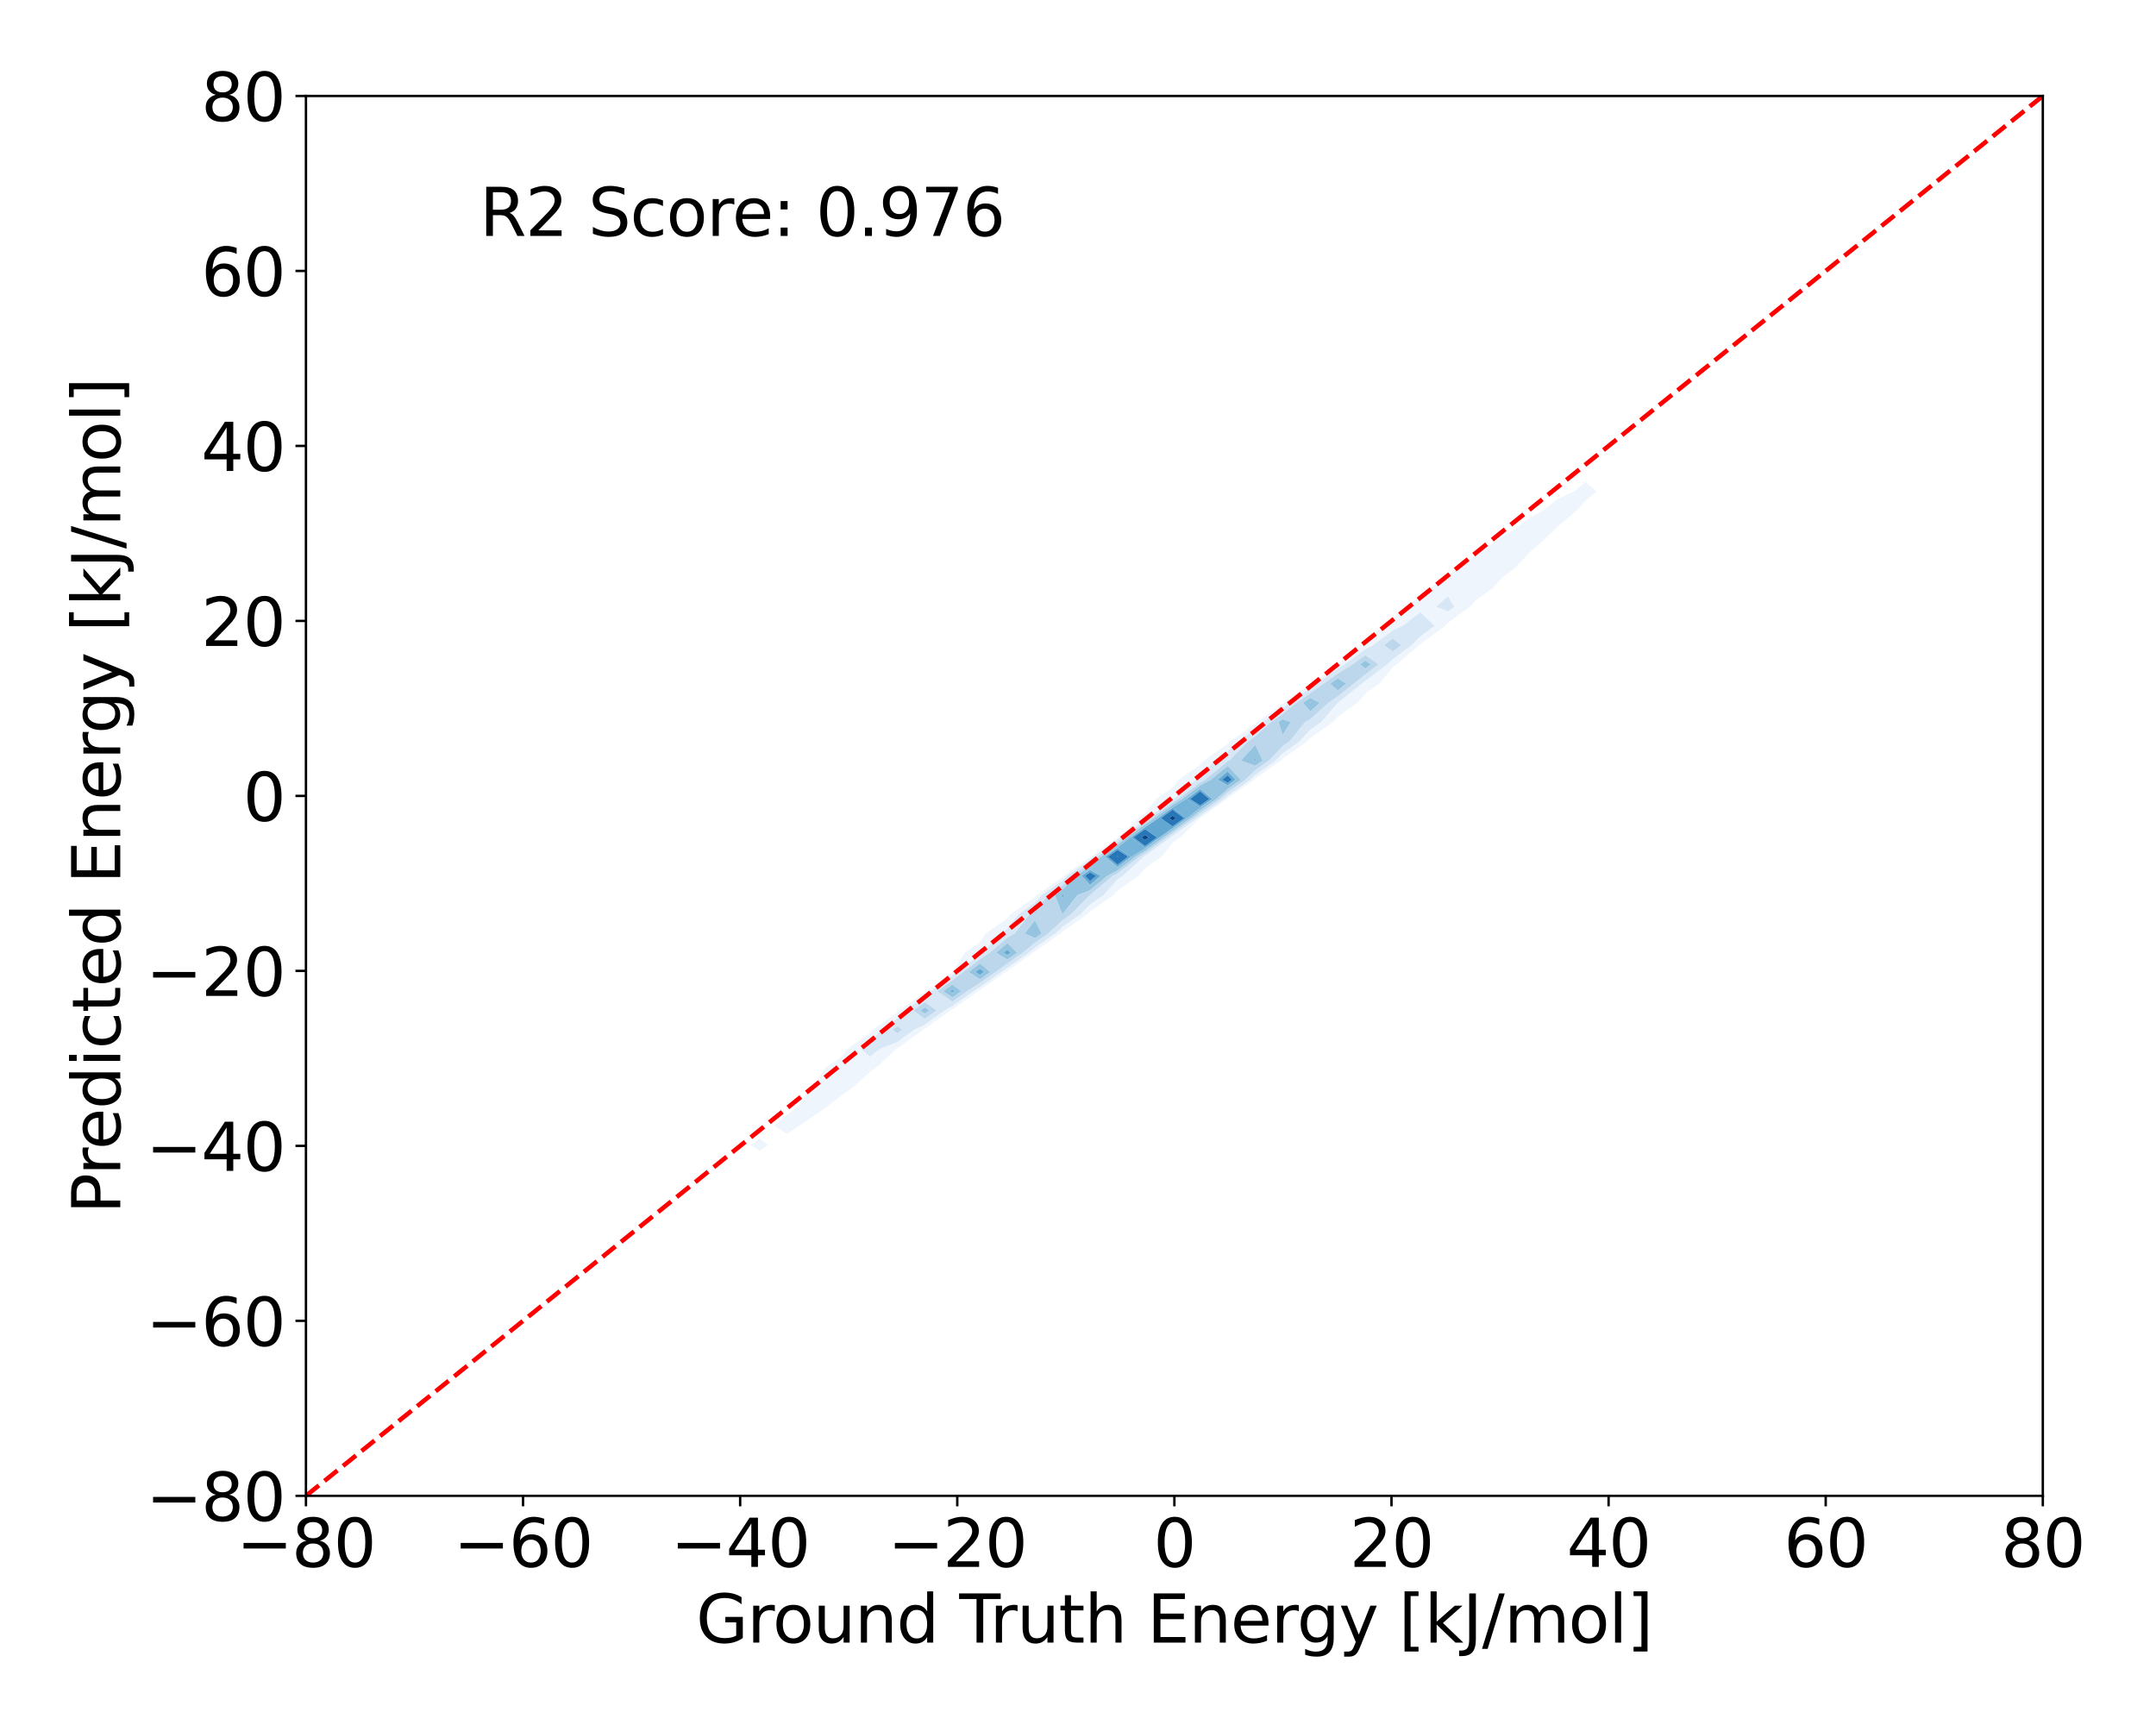 <?xml version="1.0" encoding="utf-8" standalone="no"?>
<!DOCTYPE svg PUBLIC "-//W3C//DTD SVG 1.1//EN"
  "http://www.w3.org/Graphics/SVG/1.1/DTD/svg11.dtd">
<svg xmlns:xlink="http://www.w3.org/1999/xlink" width="720pt" height="576pt" viewBox="0 0 720 576" xmlns="http://www.w3.org/2000/svg" version="1.1">
 <defs>
  <style type="text/css">*{stroke-linejoin: round; stroke-linecap: butt}</style>
 </defs>
 <g id="figure_1">
  <g id="patch_1">
   <path d="M 0 576 
L 720 576 
L 720 0 
L 0 0 
z
" style="fill: #ffffff"/>
  </g>
  <g id="axes_1">
   <g id="patch_2">
    <path d="M 102.17 499.48 
L 682.2 499.48 
L 682.2 32.04 
L 102.17 32.04 
z
" style="fill: #ffffff"/>
   </g>
   <g id="QuadContourSet_1">
    <path d="M 253.671 384.301 
L 256.5 382.319 
L 253.671 380.133 
L 250.773 382.319 
z
M 262.865 378.691 
L 266.857 375.9 
L 272.059 372.414 
L 276.258 369.482 
L 281.253 365.573 
L 284.848 363.063 
L 290.447 357.997 
L 292.385 356.644 
L 299.325 350.226 
L 299.641 350.102 
L 308.264 343.807 
L 308.835 343.534 
L 317.459 337.388 
L 318.03 337.07 
L 326.684 330.97 
L 327.224 330.625 
L 335.885 324.551 
L 336.418 324.164 
L 345.039 318.133 
L 345.612 317.662 
L 354.123 311.714 
L 354.806 311.086 
L 363.096 305.295 
L 364 304.372 
L 371.869 298.877 
L 373.194 297.394 
L 380.263 292.458 
L 382.388 289.902 
L 387.919 286.039 
L 391.582 281.4 
L 394.13 279.621 
L 400.685 273.202 
L 400.776 273.13 
L 409.731 266.784 
L 409.97 266.573 
L 418.771 260.365 
L 419.164 259.983 
L 427.747 253.946 
L 428.358 253.304 
L 436.587 247.528 
L 437.552 246.454 
L 445.18 241.109 
L 446.746 239.299 
L 453.333 234.69 
L 455.94 231.581 
L 460.676 228.272 
L 465.134 222.737 
L 466.4 221.853 
L 473.941 215.435 
L 474.328 215.045 
L 482.557 209.016 
L 483.522 207.962 
L 490.914 202.597 
L 492.716 200.531 
L 498.769 196.179 
L 501.91 192.578 
L 505.868 189.76 
L 511.104 184.101 
L 512.181 183.341 
L 519.096 176.923 
L 520.298 175.712 
L 526.497 170.504 
L 529.492 167.182 
L 533.121 164.086 
L 529.492 160.891 
L 525.701 164.086 
L 520.298 166.595 
L 515.27 170.504 
L 511.104 172.744 
L 505.459 176.923 
L 501.91 179.06 
L 495.957 183.341 
L 492.716 185.521 
L 486.728 189.76 
L 483.522 192.176 
L 477.823 196.179 
L 474.328 199.128 
L 469.37 202.597 
L 465.134 206.564 
L 461.625 209.016 
L 455.94 214.769 
L 454.987 215.435 
L 446.946 221.853 
L 446.746 221.977 
L 437.888 228.272 
L 437.552 228.509 
L 428.797 234.69 
L 428.358 235.043 
L 419.752 241.109 
L 419.164 241.638 
L 410.815 247.528 
L 409.97 248.371 
L 402.075 253.946 
L 400.776 255.372 
L 393.705 260.365 
L 391.582 262.919 
L 386.103 266.784 
L 382.388 271.704 
L 380.259 273.202 
L 373.323 279.621 
L 373.194 279.721 
L 364.274 286.039 
L 364 286.281 
L 355.225 292.458 
L 354.806 292.874 
L 346.248 298.877 
L 345.612 299.596 
L 337.47 305.295 
L 336.418 306.654 
L 329.182 311.714 
L 327.224 314.627 
L 322.207 318.133 
L 318.093 324.551 
L 318.03 324.6 
L 309.267 330.97 
L 308.835 331.348 
L 300.341 337.388 
L 299.641 338.091 
L 291.522 343.807 
L 290.447 345.05 
L 283.062 350.226 
L 281.253 352.654 
L 275.547 356.644 
L 272.059 362.11 
L 270.695 363.063 
L 266.52 369.482 
L 262.865 372.176 
L 258.526 375.9 
z
M 287.644 350.226 
L 290.447 348.261 
L 294.295 343.807 
L 299.641 340.043 
L 302.286 337.388 
L 308.835 332.731 
L 310.847 330.97 
L 318.03 325.749 
L 319.592 324.551 
L 327.224 318.731 
L 328.122 318.133 
L 334.129 311.714 
L 336.418 310.114 
L 340.147 305.295 
L 345.612 301.47 
L 347.909 298.877 
L 354.806 294.039 
L 356.398 292.458 
L 364 287.107 
L 365.215 286.039 
L 373.194 280.388 
L 374.177 279.621 
L 382.388 273.741 
L 383.167 273.202 
L 391.582 267.057 
L 392.03 266.784 
L 399.279 260.365 
L 400.776 259.307 
L 405.662 253.946 
L 409.97 250.904 
L 413.352 247.528 
L 419.164 243.428 
L 421.74 241.109 
L 428.358 236.444 
L 430.545 234.69 
L 437.552 229.744 
L 439.633 228.272 
L 446.746 223.217 
L 448.947 221.853 
L 455.94 216.811 
L 458.493 215.435 
L 465.134 210.513 
L 468.403 209.016 
L 474.328 204.405 
L 479.083 209.016 
L 474.328 212.5 
L 471.412 215.435 
L 465.134 220.095 
L 463.191 221.853 
L 455.94 227.36 
L 454.797 228.272 
L 446.746 234.69 
L 446.746 234.69 
L 441.195 241.109 
L 437.552 243.661 
L 434.079 247.528 
L 428.358 251.543 
L 426.074 253.946 
L 419.164 258.806 
L 417.561 260.365 
L 409.97 265.719 
L 408.764 266.784 
L 400.776 272.445 
L 399.819 273.202 
L 391.582 279.096 
L 390.836 279.621 
L 382.388 285.782 
L 381.973 286.039 
L 374.905 292.458 
L 373.194 293.653 
L 368.524 298.877 
L 364 302.037 
L 360.81 305.295 
L 354.806 309.489 
L 352.388 311.714 
L 345.612 316.45 
L 343.561 318.133 
L 336.418 323.131 
L 334.463 324.551 
L 327.224 329.628 
L 325.124 330.97 
L 318.03 335.97 
L 315.484 337.388 
L 308.835 342.127 
L 305.318 343.807 
L 299.641 347.952 
L 293.818 350.226 
L 290.447 352.834 
z
M 479.52 202.597 
L 483.522 199.155 
L 485.685 202.597 
L 483.522 204.167 
z
" clip-path="url(#pd092dca41d)" style="fill: #eef5fc"/>
    <path d="M 290.447 352.834 
L 293.818 350.226 
L 299.641 347.952 
L 305.318 343.807 
L 308.835 342.127 
L 315.484 337.388 
L 318.03 335.97 
L 325.124 330.97 
L 327.224 329.628 
L 334.463 324.551 
L 336.418 323.131 
L 343.561 318.133 
L 345.612 316.45 
L 352.388 311.714 
L 354.806 309.489 
L 360.81 305.295 
L 364 302.037 
L 368.524 298.877 
L 373.194 293.653 
L 374.905 292.458 
L 381.973 286.039 
L 382.388 285.782 
L 390.836 279.621 
L 391.582 279.096 
L 399.819 273.202 
L 400.776 272.445 
L 408.764 266.784 
L 409.97 265.719 
L 417.561 260.365 
L 419.164 258.806 
L 426.074 253.946 
L 428.358 251.543 
L 434.079 247.528 
L 437.552 243.661 
L 441.195 241.109 
L 446.746 234.69 
L 446.746 234.69 
L 454.797 228.272 
L 455.94 227.36 
L 463.191 221.853 
L 465.134 220.095 
L 471.412 215.435 
L 474.328 212.5 
L 479.083 209.016 
L 474.328 204.405 
L 468.403 209.016 
L 465.134 210.513 
L 458.493 215.435 
L 455.94 216.811 
L 448.947 221.853 
L 446.746 223.217 
L 439.633 228.272 
L 437.552 229.744 
L 430.545 234.69 
L 428.358 236.444 
L 421.74 241.109 
L 419.164 243.428 
L 413.352 247.528 
L 409.97 250.904 
L 405.662 253.946 
L 400.776 259.307 
L 399.279 260.365 
L 392.03 266.784 
L 391.582 267.057 
L 383.167 273.202 
L 382.388 273.741 
L 374.177 279.621 
L 373.194 280.388 
L 365.215 286.039 
L 364 287.107 
L 356.398 292.458 
L 354.806 294.039 
L 347.909 298.877 
L 345.612 301.47 
L 340.147 305.295 
L 336.418 310.114 
L 334.129 311.714 
L 328.122 318.133 
L 327.224 318.731 
L 319.592 324.551 
L 318.03 325.749 
L 310.847 330.97 
L 308.835 332.731 
L 302.286 337.388 
L 299.641 340.043 
L 294.295 343.807 
L 290.447 348.261 
L 287.644 350.226 
z
M 298.092 343.807 
L 299.641 342.716 
L 301.287 343.807 
L 299.641 345.009 
z
M 304.949 337.388 
L 308.835 334.624 
L 312.781 337.388 
L 308.835 340.2 
z
M 313.01 330.97 
L 318.03 327.321 
L 321.644 324.551 
L 327.224 320.296 
L 330.47 318.133 
L 336.418 313.044 
L 338.837 311.714 
L 343.813 305.295 
L 345.612 304.036 
L 350.182 298.877 
L 354.806 295.634 
L 358.004 292.458 
L 364 288.237 
L 366.502 286.039 
L 373.194 281.3 
L 375.347 279.621 
L 382.388 274.579 
L 384.378 273.202 
L 391.582 267.941 
L 393.48 266.784 
L 400.776 261.249 
L 402.461 260.365 
L 409.97 254.159 
L 410.497 253.946 
L 416.824 247.528 
L 419.164 245.877 
L 424.462 241.109 
L 428.358 238.363 
L 432.938 234.69 
L 437.552 231.433 
L 442.022 228.272 
L 446.746 224.915 
L 451.686 221.853 
L 455.94 218.786 
L 460.351 221.853 
L 455.94 225.203 
L 452.093 228.272 
L 446.746 232.535 
L 443.606 234.69 
L 437.552 240.165 
L 435.82 241.109 
L 430.646 247.528 
L 428.358 249.133 
L 423.783 253.946 
L 419.164 257.195 
L 415.904 260.365 
L 409.97 264.55 
L 407.439 266.784 
L 400.776 271.506 
L 398.634 273.202 
L 391.582 278.247 
L 389.633 279.621 
L 382.388 284.905 
L 380.557 286.039 
L 373.194 291.633 
L 371.627 292.458 
L 364 298.857 
L 363.948 298.877 
L 357.681 305.295 
L 354.806 307.304 
L 350.013 311.714 
L 345.612 314.79 
L 341.54 318.133 
L 336.418 321.716 
L 332.516 324.551 
L 327.224 328.263 
L 322.987 330.97 
L 318.03 334.465 
z
M 462.155 215.435 
L 465.134 213.227 
L 467.95 215.435 
L 465.134 217.525 
z
M 483.522 204.167 
L 485.685 202.597 
L 483.522 199.155 
L 479.52 202.597 
z
" clip-path="url(#pd092dca41d)" style="fill: #d8e7f5"/>
    <path d="M 299.641 345.009 
L 301.287 343.807 
L 299.641 342.716 
L 298.092 343.807 
z
M 308.835 340.2 
L 312.781 337.388 
L 308.835 334.624 
L 304.949 337.388 
z
M 307.396 337.388 
L 308.835 336.365 
L 310.297 337.388 
L 308.835 338.43 
z
M 318.03 334.465 
L 322.987 330.97 
L 327.224 328.263 
L 332.516 324.551 
L 336.418 321.716 
L 341.54 318.133 
L 345.612 314.79 
L 350.013 311.714 
L 354.806 307.304 
L 357.681 305.295 
L 363.948 298.877 
L 364 298.857 
L 371.627 292.458 
L 373.194 291.633 
L 380.557 286.039 
L 382.388 284.905 
L 389.633 279.621 
L 391.582 278.247 
L 398.634 273.202 
L 400.776 271.506 
L 407.439 266.784 
L 409.97 264.55 
L 415.904 260.365 
L 419.164 257.195 
L 423.783 253.946 
L 428.358 249.133 
L 430.646 247.528 
L 435.82 241.109 
L 437.552 240.165 
L 443.606 234.69 
L 446.746 232.535 
L 452.093 228.272 
L 455.94 225.203 
L 460.351 221.853 
L 455.94 218.786 
L 451.686 221.853 
L 446.746 224.915 
L 442.022 228.272 
L 437.552 231.433 
L 432.938 234.69 
L 428.358 238.363 
L 424.462 241.109 
L 419.164 245.877 
L 416.824 247.528 
L 410.497 253.946 
L 409.97 254.159 
L 402.461 260.365 
L 400.776 261.249 
L 393.48 266.784 
L 391.582 267.941 
L 384.378 273.202 
L 382.388 274.579 
L 375.347 279.621 
L 373.194 281.3 
L 366.502 286.039 
L 364 288.237 
L 358.004 292.458 
L 354.806 295.634 
L 350.182 298.877 
L 345.612 304.036 
L 343.813 305.295 
L 338.837 311.714 
L 336.418 313.044 
L 330.47 318.133 
L 327.224 320.296 
L 321.644 324.551 
L 318.03 327.321 
L 313.01 330.97 
z
M 314.998 330.97 
L 318.03 328.766 
L 321.024 330.97 
L 318.03 333.081 
z
M 323.53 324.551 
L 327.224 321.734 
L 330.727 324.551 
L 327.224 327.008 
z
M 332.628 318.133 
L 336.418 314.89 
L 339.681 318.133 
L 336.418 320.416 
z
M 342.196 311.714 
L 345.612 307.312 
L 347.831 311.714 
L 345.612 313.265 
z
M 352.271 298.877 
L 354.806 297.099 
L 359.48 292.458 
L 364 289.277 
L 367.685 286.039 
L 373.194 282.138 
L 376.422 279.621 
L 382.388 275.349 
L 385.491 273.202 
L 391.582 268.754 
L 394.813 266.784 
L 400.776 262.26 
L 404.389 260.365 
L 409.97 255.752 
L 414.38 260.365 
L 409.97 263.476 
L 406.222 266.784 
L 400.776 270.644 
L 397.544 273.202 
L 391.582 277.468 
L 388.526 279.621 
L 382.388 284.098 
L 379.255 286.039 
L 373.194 290.644 
L 369.749 292.458 
L 364 297.282 
L 359.817 298.877 
L 354.806 305.295 
z
M 414.447 253.946 
L 419.164 248.7 
L 421.678 253.946 
L 419.164 255.714 
z
M 426.963 241.109 
L 428.358 240.126 
L 431.03 241.109 
L 428.358 245.409 
z
M 435.137 234.69 
L 437.552 232.986 
L 440.721 234.69 
L 437.552 237.556 
z
M 444.218 228.272 
L 446.746 226.475 
L 449.608 228.272 
L 446.746 230.553 
z
M 454.204 221.853 
L 455.94 220.601 
L 457.74 221.853 
L 455.94 223.22 
z
M 465.134 217.525 
L 467.95 215.435 
L 465.134 213.227 
L 462.155 215.435 
z
" clip-path="url(#pd092dca41d)" style="fill: #bcd7eb"/>
    <path d="M 308.835 338.43 
L 310.297 337.388 
L 308.835 336.365 
L 307.396 337.388 
z
M 318.03 333.081 
L 321.024 330.97 
L 318.03 328.766 
L 314.998 330.97 
z
M 317.019 330.97 
L 318.03 330.235 
L 319.028 330.97 
L 318.03 331.674 
z
M 327.224 327.008 
L 330.727 324.551 
L 327.224 321.734 
L 323.53 324.551 
z
M 325.448 324.551 
L 327.224 323.197 
L 328.908 324.551 
L 327.224 325.733 
z
M 336.418 320.416 
L 339.681 318.133 
L 336.418 314.89 
L 332.628 318.133 
z
M 334.822 318.133 
L 336.418 316.767 
L 337.792 318.133 
L 336.418 319.094 
z
M 345.612 313.265 
L 347.831 311.714 
L 345.612 307.312 
L 342.196 311.714 
z
M 354.806 305.295 
L 359.817 298.877 
L 364 297.282 
L 369.749 292.458 
L 373.194 290.644 
L 379.255 286.039 
L 382.388 284.098 
L 388.526 279.621 
L 391.582 277.468 
L 397.544 273.202 
L 400.776 270.644 
L 406.222 266.784 
L 409.97 263.476 
L 414.38 260.365 
L 409.97 255.752 
L 404.389 260.365 
L 400.776 262.26 
L 394.813 266.784 
L 391.582 268.754 
L 385.491 273.202 
L 382.388 275.349 
L 376.422 279.621 
L 373.194 282.138 
L 367.685 286.039 
L 364 289.277 
L 359.48 292.458 
L 354.806 297.099 
L 352.271 298.877 
z
M 354.396 298.877 
L 354.806 298.589 
L 355.616 298.877 
L 354.806 299.915 
z
M 360.981 292.458 
L 364 290.333 
L 367.84 292.458 
L 364 295.68 
z
M 368.888 286.039 
L 373.194 282.99 
L 377.515 279.621 
L 382.388 276.132 
L 386.622 273.202 
L 391.582 269.58 
L 396.168 266.784 
L 400.776 263.288 
L 404.985 266.784 
L 400.776 269.766 
L 396.437 273.202 
L 391.582 276.676 
L 387.402 279.621 
L 382.388 283.277 
L 377.931 286.039 
L 373.194 289.638 
z
M 406.348 260.365 
L 409.97 257.372 
L 412.832 260.365 
L 409.97 262.384 
z
M 419.164 255.714 
L 421.678 253.946 
L 419.164 248.7 
L 414.447 253.946 
z
M 418.464 253.946 
L 419.164 253.168 
L 419.537 253.946 
L 419.164 254.209 
z
M 428.358 245.409 
L 431.03 241.109 
L 428.358 240.126 
L 426.963 241.109 
z
M 437.552 237.556 
L 440.721 234.69 
L 437.552 232.986 
L 435.137 234.69 
z
M 437.373 234.69 
L 437.552 234.564 
L 437.787 234.69 
L 437.552 234.903 
z
M 446.746 230.553 
L 449.608 228.272 
L 446.746 226.475 
L 444.218 228.272 
z
M 446.45 228.272 
L 446.746 228.062 
L 447.081 228.272 
L 446.746 228.539 
z
M 455.94 223.22 
L 457.74 221.853 
L 455.94 220.601 
L 454.204 221.853 
z
" clip-path="url(#pd092dca41d)" style="fill: #94c4df"/>
    <path d="M 318.03 331.674 
L 319.028 330.97 
L 318.03 330.235 
L 317.019 330.97 
z
M 317.409 330.97 
L 318.03 330.519 
L 318.643 330.97 
L 318.03 331.402 
z
M 327.224 325.733 
L 328.908 324.551 
L 327.224 323.197 
L 325.448 324.551 
z
M 325.818 324.551 
L 327.224 323.479 
L 328.557 324.551 
L 327.224 325.487 
z
M 336.418 319.094 
L 337.792 318.133 
L 336.418 316.767 
L 334.822 318.133 
z
M 335.245 318.133 
L 336.418 317.129 
L 337.427 318.133 
L 336.418 318.839 
z
M 354.806 299.915 
L 355.616 298.877 
L 354.806 298.589 
L 354.396 298.877 
z
M 364 295.68 
L 367.84 292.458 
L 364 290.333 
L 360.981 292.458 
z
M 361.271 292.458 
L 364 290.537 
L 367.471 292.458 
L 364 295.371 
z
M 373.194 289.638 
L 377.931 286.039 
L 382.388 283.277 
L 387.402 279.621 
L 391.582 276.676 
L 396.437 273.202 
L 400.776 269.766 
L 404.985 266.784 
L 400.776 263.288 
L 396.168 266.784 
L 391.582 269.58 
L 386.622 273.202 
L 382.388 276.132 
L 377.515 279.621 
L 373.194 282.99 
L 368.888 286.039 
z
M 369.121 286.039 
L 373.194 283.154 
L 377.676 286.039 
L 373.194 289.444 
z
M 377.726 279.621 
L 382.388 276.283 
L 386.841 273.202 
L 391.582 269.74 
L 396.223 273.202 
L 391.582 276.523 
L 387.185 279.621 
L 382.388 283.119 
z
M 396.429 266.784 
L 400.776 263.486 
L 404.746 266.784 
L 400.776 269.597 
z
M 409.97 262.384 
L 412.832 260.365 
L 409.97 257.372 
L 406.348 260.365 
z
M 406.727 260.365 
L 409.97 257.684 
L 412.533 260.365 
L 409.97 262.173 
z
M 419.164 254.209 
L 419.537 253.946 
L 419.164 253.168 
L 418.464 253.946 
z
M 437.552 234.903 
L 437.787 234.69 
L 437.552 234.564 
L 437.373 234.69 
z
M 446.746 228.539 
L 447.081 228.272 
L 446.746 228.062 
L 446.45 228.272 
z
" clip-path="url(#pd092dca41d)" style="fill: #75b4d8"/>
    <path d="M 318.03 331.402 
L 318.643 330.97 
L 318.03 330.519 
L 317.409 330.97 
z
M 327.224 325.487 
L 328.557 324.551 
L 327.224 323.479 
L 325.818 324.551 
z
M 336.418 318.839 
L 337.427 318.133 
L 336.418 317.129 
L 335.245 318.133 
z
M 364 295.371 
L 367.471 292.458 
L 364 290.537 
L 361.271 292.458 
z
M 362.371 292.458 
L 364 291.312 
L 366.071 292.458 
L 364 294.196 
z
M 373.194 289.444 
L 377.676 286.039 
L 373.194 283.154 
L 369.121 286.039 
z
M 370.003 286.039 
L 373.194 283.779 
L 376.705 286.039 
L 373.194 288.707 
z
M 382.388 283.119 
L 387.185 279.621 
L 391.582 276.523 
L 396.223 273.202 
L 391.582 269.74 
L 386.841 273.202 
L 382.388 276.283 
L 377.726 279.621 
z
M 378.528 279.621 
L 382.388 276.857 
L 386.36 279.621 
L 382.388 282.518 
z
M 387.671 273.202 
L 391.582 270.346 
L 395.411 273.202 
L 391.582 275.942 
z
M 400.776 269.597 
L 404.746 266.784 
L 400.776 263.486 
L 396.429 266.784 
z
M 397.423 266.784 
L 400.776 264.24 
L 403.838 266.784 
L 400.776 268.954 
z
M 409.97 262.173 
L 412.533 260.365 
L 409.97 257.684 
L 406.727 260.365 
z
M 408.164 260.365 
L 409.97 258.872 
L 411.397 260.365 
L 409.97 261.372 
z
" clip-path="url(#pd092dca41d)" style="fill: #61a7d2"/>
    <path d="M 364 294.196 
L 366.071 292.458 
L 364 291.312 
L 362.371 292.458 
z
M 373.194 288.707 
L 376.705 286.039 
L 373.194 283.779 
L 370.003 286.039 
z
M 372.98 286.039 
L 373.194 285.888 
L 373.429 286.039 
L 373.194 286.218 
z
M 382.388 282.518 
L 386.36 279.621 
L 382.388 276.857 
L 378.528 279.621 
z
M 381.233 279.621 
L 382.388 278.794 
L 383.576 279.621 
L 382.388 280.488 
z
M 391.582 275.942 
L 395.411 273.202 
L 391.582 270.346 
L 387.671 273.202 
z
M 390.471 273.202 
L 391.582 272.391 
L 392.67 273.202 
L 391.582 273.98 
z
M 400.776 268.954 
L 403.838 266.784 
L 400.776 264.24 
L 397.423 266.784 
z
M 409.97 261.372 
L 411.397 260.365 
L 409.97 258.872 
L 408.164 260.365 
z
" clip-path="url(#pd092dca41d)" style="fill: #2777b8"/>
    <path d="M 373.194 286.218 
L 373.429 286.039 
L 373.194 285.888 
L 372.98 286.039 
z
M 382.388 280.488 
L 383.576 279.621 
L 382.388 278.794 
L 381.233 279.621 
z
M 382.306 279.621 
L 382.388 279.562 
L 382.472 279.621 
L 382.388 279.682 
z
M 391.582 273.98 
L 392.67 273.202 
L 391.582 272.391 
L 390.471 273.202 
z
" clip-path="url(#pd092dca41d)" style="fill: #084285"/>
    <path d="M 382.388 279.682 
L 382.472 279.621 
L 382.388 279.562 
L 382.306 279.621 
z
" clip-path="url(#pd092dca41d)" style="fill: #08316d"/>
   </g>
   <g id="matplotlib.axis_1">
    <g id="xtick_1">
     <g id="line2d_1">
      <defs>
       <path id="ma0720c708c" d="M 0 0 
L 0 3.5 
" style="stroke: #000000; stroke-width: 0.8"/>
      </defs>
      <g>
       <use xlink:href="#ma0720c708c" x="102.17" y="499.48" style="stroke: #000000; stroke-width: 0.8"/>
      </g>
     </g>
     <g id="text_1">
      <!-- −80 -->
      <g transform="translate(78.955 523.197) scale(0.22 -0.22)">
       <defs>
        <path id="DejaVuSans-2212" d="M 678 2272 
L 4684 2272 
L 4684 1741 
L 678 1741 
L 678 2272 
z
" transform="scale(0.016)"/>
        <path id="DejaVuSans-38" d="M 2034 2216 
Q 1584 2216 1326 1975 
Q 1069 1734 1069 1313 
Q 1069 891 1326 650 
Q 1584 409 2034 409 
Q 2484 409 2743 651 
Q 3003 894 3003 1313 
Q 3003 1734 2745 1975 
Q 2488 2216 2034 2216 
z
M 1403 2484 
Q 997 2584 770 2862 
Q 544 3141 544 3541 
Q 544 4100 942 4425 
Q 1341 4750 2034 4750 
Q 2731 4750 3128 4425 
Q 3525 4100 3525 3541 
Q 3525 3141 3298 2862 
Q 3072 2584 2669 2484 
Q 3125 2378 3379 2068 
Q 3634 1759 3634 1313 
Q 3634 634 3220 271 
Q 2806 -91 2034 -91 
Q 1263 -91 848 271 
Q 434 634 434 1313 
Q 434 1759 690 2068 
Q 947 2378 1403 2484 
z
M 1172 3481 
Q 1172 3119 1398 2916 
Q 1625 2713 2034 2713 
Q 2441 2713 2670 2916 
Q 2900 3119 2900 3481 
Q 2900 3844 2670 4047 
Q 2441 4250 2034 4250 
Q 1625 4250 1398 4047 
Q 1172 3844 1172 3481 
z
" transform="scale(0.016)"/>
        <path id="DejaVuSans-30" d="M 2034 4250 
Q 1547 4250 1301 3770 
Q 1056 3291 1056 2328 
Q 1056 1369 1301 889 
Q 1547 409 2034 409 
Q 2525 409 2770 889 
Q 3016 1369 3016 2328 
Q 3016 3291 2770 3770 
Q 2525 4250 2034 4250 
z
M 2034 4750 
Q 2819 4750 3233 4129 
Q 3647 3509 3647 2328 
Q 3647 1150 3233 529 
Q 2819 -91 2034 -91 
Q 1250 -91 836 529 
Q 422 1150 422 2328 
Q 422 3509 836 4129 
Q 1250 4750 2034 4750 
z
" transform="scale(0.016)"/>
       </defs>
       <use xlink:href="#DejaVuSans-2212"/>
       <use xlink:href="#DejaVuSans-38" x="83.789"/>
       <use xlink:href="#DejaVuSans-30" x="147.412"/>
      </g>
     </g>
    </g>
    <g id="xtick_2">
     <g id="line2d_2">
      <g>
       <use xlink:href="#ma0720c708c" x="174.674" y="499.48" style="stroke: #000000; stroke-width: 0.8"/>
      </g>
     </g>
     <g id="text_2">
      <!-- −60 -->
      <g transform="translate(151.459 523.197) scale(0.22 -0.22)">
       <defs>
        <path id="DejaVuSans-36" d="M 2113 2584 
Q 1688 2584 1439 2293 
Q 1191 2003 1191 1497 
Q 1191 994 1439 701 
Q 1688 409 2113 409 
Q 2538 409 2786 701 
Q 3034 994 3034 1497 
Q 3034 2003 2786 2293 
Q 2538 2584 2113 2584 
z
M 3366 4563 
L 3366 3988 
Q 3128 4100 2886 4159 
Q 2644 4219 2406 4219 
Q 1781 4219 1451 3797 
Q 1122 3375 1075 2522 
Q 1259 2794 1537 2939 
Q 1816 3084 2150 3084 
Q 2853 3084 3261 2657 
Q 3669 2231 3669 1497 
Q 3669 778 3244 343 
Q 2819 -91 2113 -91 
Q 1303 -91 875 529 
Q 447 1150 447 2328 
Q 447 3434 972 4092 
Q 1497 4750 2381 4750 
Q 2619 4750 2861 4703 
Q 3103 4656 3366 4563 
z
" transform="scale(0.016)"/>
       </defs>
       <use xlink:href="#DejaVuSans-2212"/>
       <use xlink:href="#DejaVuSans-36" x="83.789"/>
       <use xlink:href="#DejaVuSans-30" x="147.412"/>
      </g>
     </g>
    </g>
    <g id="xtick_3">
     <g id="line2d_3">
      <g>
       <use xlink:href="#ma0720c708c" x="247.178" y="499.48" style="stroke: #000000; stroke-width: 0.8"/>
      </g>
     </g>
     <g id="text_3">
      <!-- −40 -->
      <g transform="translate(223.962 523.197) scale(0.22 -0.22)">
       <defs>
        <path id="DejaVuSans-34" d="M 2419 4116 
L 825 1625 
L 2419 1625 
L 2419 4116 
z
M 2253 4666 
L 3047 4666 
L 3047 1625 
L 3713 1625 
L 3713 1100 
L 3047 1100 
L 3047 0 
L 2419 0 
L 2419 1100 
L 313 1100 
L 313 1709 
L 2253 4666 
z
" transform="scale(0.016)"/>
       </defs>
       <use xlink:href="#DejaVuSans-2212"/>
       <use xlink:href="#DejaVuSans-34" x="83.789"/>
       <use xlink:href="#DejaVuSans-30" x="147.412"/>
      </g>
     </g>
    </g>
    <g id="xtick_4">
     <g id="line2d_4">
      <g>
       <use xlink:href="#ma0720c708c" x="319.681" y="499.48" style="stroke: #000000; stroke-width: 0.8"/>
      </g>
     </g>
     <g id="text_4">
      <!-- −20 -->
      <g transform="translate(296.466 523.197) scale(0.22 -0.22)">
       <defs>
        <path id="DejaVuSans-32" d="M 1228 531 
L 3431 531 
L 3431 0 
L 469 0 
L 469 531 
Q 828 903 1448 1529 
Q 2069 2156 2228 2338 
Q 2531 2678 2651 2914 
Q 2772 3150 2772 3378 
Q 2772 3750 2511 3984 
Q 2250 4219 1831 4219 
Q 1534 4219 1204 4116 
Q 875 4013 500 3803 
L 500 4441 
Q 881 4594 1212 4672 
Q 1544 4750 1819 4750 
Q 2544 4750 2975 4387 
Q 3406 4025 3406 3419 
Q 3406 3131 3298 2873 
Q 3191 2616 2906 2266 
Q 2828 2175 2409 1742 
Q 1991 1309 1228 531 
z
" transform="scale(0.016)"/>
       </defs>
       <use xlink:href="#DejaVuSans-2212"/>
       <use xlink:href="#DejaVuSans-32" x="83.789"/>
       <use xlink:href="#DejaVuSans-30" x="147.412"/>
      </g>
     </g>
    </g>
    <g id="xtick_5">
     <g id="line2d_5">
      <g>
       <use xlink:href="#ma0720c708c" x="392.185" y="499.48" style="stroke: #000000; stroke-width: 0.8"/>
      </g>
     </g>
     <g id="text_5">
      <!-- 0 -->
      <g transform="translate(385.186 523.197) scale(0.22 -0.22)">
       <use xlink:href="#DejaVuSans-30"/>
      </g>
     </g>
    </g>
    <g id="xtick_6">
     <g id="line2d_6">
      <g>
       <use xlink:href="#ma0720c708c" x="464.689" y="499.48" style="stroke: #000000; stroke-width: 0.8"/>
      </g>
     </g>
     <g id="text_6">
      <!-- 20 -->
      <g transform="translate(450.691 523.197) scale(0.22 -0.22)">
       <use xlink:href="#DejaVuSans-32"/>
       <use xlink:href="#DejaVuSans-30" x="63.623"/>
      </g>
     </g>
    </g>
    <g id="xtick_7">
     <g id="line2d_7">
      <g>
       <use xlink:href="#ma0720c708c" x="537.192" y="499.48" style="stroke: #000000; stroke-width: 0.8"/>
      </g>
     </g>
     <g id="text_7">
      <!-- 40 -->
      <g transform="translate(523.195 523.197) scale(0.22 -0.22)">
       <use xlink:href="#DejaVuSans-34"/>
       <use xlink:href="#DejaVuSans-30" x="63.623"/>
      </g>
     </g>
    </g>
    <g id="xtick_8">
     <g id="line2d_8">
      <g>
       <use xlink:href="#ma0720c708c" x="609.696" y="499.48" style="stroke: #000000; stroke-width: 0.8"/>
      </g>
     </g>
     <g id="text_8">
      <!-- 60 -->
      <g transform="translate(595.699 523.197) scale(0.22 -0.22)">
       <use xlink:href="#DejaVuSans-36"/>
       <use xlink:href="#DejaVuSans-30" x="63.623"/>
      </g>
     </g>
    </g>
    <g id="xtick_9">
     <g id="line2d_9">
      <g>
       <use xlink:href="#ma0720c708c" x="682.2" y="499.48" style="stroke: #000000; stroke-width: 0.8"/>
      </g>
     </g>
     <g id="text_9">
      <!-- 80 -->
      <g transform="translate(668.202 523.197) scale(0.22 -0.22)">
       <use xlink:href="#DejaVuSans-38"/>
       <use xlink:href="#DejaVuSans-30" x="63.623"/>
      </g>
     </g>
    </g>
    <g id="text_10">
     <!-- Ground Truth Energy [kJ/mol] -->
     <g transform="translate(232.451 548.488) scale(0.22 -0.22)">
      <defs>
       <path id="DejaVuSans-47" d="M 3809 666 
L 3809 1919 
L 2778 1919 
L 2778 2438 
L 4434 2438 
L 4434 434 
Q 4069 175 3628 42 
Q 3188 -91 2688 -91 
Q 1594 -91 976 548 
Q 359 1188 359 2328 
Q 359 3472 976 4111 
Q 1594 4750 2688 4750 
Q 3144 4750 3555 4637 
Q 3966 4525 4313 4306 
L 4313 3634 
Q 3963 3931 3569 4081 
Q 3175 4231 2741 4231 
Q 1884 4231 1454 3753 
Q 1025 3275 1025 2328 
Q 1025 1384 1454 906 
Q 1884 428 2741 428 
Q 3075 428 3337 486 
Q 3600 544 3809 666 
z
" transform="scale(0.016)"/>
       <path id="DejaVuSans-72" d="M 2631 2963 
Q 2534 3019 2420 3045 
Q 2306 3072 2169 3072 
Q 1681 3072 1420 2755 
Q 1159 2438 1159 1844 
L 1159 0 
L 581 0 
L 581 3500 
L 1159 3500 
L 1159 2956 
Q 1341 3275 1631 3429 
Q 1922 3584 2338 3584 
Q 2397 3584 2469 3576 
Q 2541 3569 2628 3553 
L 2631 2963 
z
" transform="scale(0.016)"/>
       <path id="DejaVuSans-6f" d="M 1959 3097 
Q 1497 3097 1228 2736 
Q 959 2375 959 1747 
Q 959 1119 1226 758 
Q 1494 397 1959 397 
Q 2419 397 2687 759 
Q 2956 1122 2956 1747 
Q 2956 2369 2687 2733 
Q 2419 3097 1959 3097 
z
M 1959 3584 
Q 2709 3584 3137 3096 
Q 3566 2609 3566 1747 
Q 3566 888 3137 398 
Q 2709 -91 1959 -91 
Q 1206 -91 779 398 
Q 353 888 353 1747 
Q 353 2609 779 3096 
Q 1206 3584 1959 3584 
z
" transform="scale(0.016)"/>
       <path id="DejaVuSans-75" d="M 544 1381 
L 544 3500 
L 1119 3500 
L 1119 1403 
Q 1119 906 1312 657 
Q 1506 409 1894 409 
Q 2359 409 2629 706 
Q 2900 1003 2900 1516 
L 2900 3500 
L 3475 3500 
L 3475 0 
L 2900 0 
L 2900 538 
Q 2691 219 2414 64 
Q 2138 -91 1772 -91 
Q 1169 -91 856 284 
Q 544 659 544 1381 
z
M 1991 3584 
L 1991 3584 
z
" transform="scale(0.016)"/>
       <path id="DejaVuSans-6e" d="M 3513 2113 
L 3513 0 
L 2938 0 
L 2938 2094 
Q 2938 2591 2744 2837 
Q 2550 3084 2163 3084 
Q 1697 3084 1428 2787 
Q 1159 2491 1159 1978 
L 1159 0 
L 581 0 
L 581 3500 
L 1159 3500 
L 1159 2956 
Q 1366 3272 1645 3428 
Q 1925 3584 2291 3584 
Q 2894 3584 3203 3211 
Q 3513 2838 3513 2113 
z
" transform="scale(0.016)"/>
       <path id="DejaVuSans-64" d="M 2906 2969 
L 2906 4863 
L 3481 4863 
L 3481 0 
L 2906 0 
L 2906 525 
Q 2725 213 2448 61 
Q 2172 -91 1784 -91 
Q 1150 -91 751 415 
Q 353 922 353 1747 
Q 353 2572 751 3078 
Q 1150 3584 1784 3584 
Q 2172 3584 2448 3432 
Q 2725 3281 2906 2969 
z
M 947 1747 
Q 947 1113 1208 752 
Q 1469 391 1925 391 
Q 2381 391 2643 752 
Q 2906 1113 2906 1747 
Q 2906 2381 2643 2742 
Q 2381 3103 1925 3103 
Q 1469 3103 1208 2742 
Q 947 2381 947 1747 
z
" transform="scale(0.016)"/>
       <path id="DejaVuSans-20" transform="scale(0.016)"/>
       <path id="DejaVuSans-54" d="M -19 4666 
L 3928 4666 
L 3928 4134 
L 2272 4134 
L 2272 0 
L 1638 0 
L 1638 4134 
L -19 4134 
L -19 4666 
z
" transform="scale(0.016)"/>
       <path id="DejaVuSans-74" d="M 1172 4494 
L 1172 3500 
L 2356 3500 
L 2356 3053 
L 1172 3053 
L 1172 1153 
Q 1172 725 1289 603 
Q 1406 481 1766 481 
L 2356 481 
L 2356 0 
L 1766 0 
Q 1100 0 847 248 
Q 594 497 594 1153 
L 594 3053 
L 172 3053 
L 172 3500 
L 594 3500 
L 594 4494 
L 1172 4494 
z
" transform="scale(0.016)"/>
       <path id="DejaVuSans-68" d="M 3513 2113 
L 3513 0 
L 2938 0 
L 2938 2094 
Q 2938 2591 2744 2837 
Q 2550 3084 2163 3084 
Q 1697 3084 1428 2787 
Q 1159 2491 1159 1978 
L 1159 0 
L 581 0 
L 581 4863 
L 1159 4863 
L 1159 2956 
Q 1366 3272 1645 3428 
Q 1925 3584 2291 3584 
Q 2894 3584 3203 3211 
Q 3513 2838 3513 2113 
z
" transform="scale(0.016)"/>
       <path id="DejaVuSans-45" d="M 628 4666 
L 3578 4666 
L 3578 4134 
L 1259 4134 
L 1259 2753 
L 3481 2753 
L 3481 2222 
L 1259 2222 
L 1259 531 
L 3634 531 
L 3634 0 
L 628 0 
L 628 4666 
z
" transform="scale(0.016)"/>
       <path id="DejaVuSans-65" d="M 3597 1894 
L 3597 1613 
L 953 1613 
Q 991 1019 1311 708 
Q 1631 397 2203 397 
Q 2534 397 2845 478 
Q 3156 559 3463 722 
L 3463 178 
Q 3153 47 2828 -22 
Q 2503 -91 2169 -91 
Q 1331 -91 842 396 
Q 353 884 353 1716 
Q 353 2575 817 3079 
Q 1281 3584 2069 3584 
Q 2775 3584 3186 3129 
Q 3597 2675 3597 1894 
z
M 3022 2063 
Q 3016 2534 2758 2815 
Q 2500 3097 2075 3097 
Q 1594 3097 1305 2825 
Q 1016 2553 972 2059 
L 3022 2063 
z
" transform="scale(0.016)"/>
       <path id="DejaVuSans-67" d="M 2906 1791 
Q 2906 2416 2648 2759 
Q 2391 3103 1925 3103 
Q 1463 3103 1205 2759 
Q 947 2416 947 1791 
Q 947 1169 1205 825 
Q 1463 481 1925 481 
Q 2391 481 2648 825 
Q 2906 1169 2906 1791 
z
M 3481 434 
Q 3481 -459 3084 -895 
Q 2688 -1331 1869 -1331 
Q 1566 -1331 1297 -1286 
Q 1028 -1241 775 -1147 
L 775 -588 
Q 1028 -725 1275 -790 
Q 1522 -856 1778 -856 
Q 2344 -856 2625 -561 
Q 2906 -266 2906 331 
L 2906 616 
Q 2728 306 2450 153 
Q 2172 0 1784 0 
Q 1141 0 747 490 
Q 353 981 353 1791 
Q 353 2603 747 3093 
Q 1141 3584 1784 3584 
Q 2172 3584 2450 3431 
Q 2728 3278 2906 2969 
L 2906 3500 
L 3481 3500 
L 3481 434 
z
" transform="scale(0.016)"/>
       <path id="DejaVuSans-79" d="M 2059 -325 
Q 1816 -950 1584 -1140 
Q 1353 -1331 966 -1331 
L 506 -1331 
L 506 -850 
L 844 -850 
Q 1081 -850 1212 -737 
Q 1344 -625 1503 -206 
L 1606 56 
L 191 3500 
L 800 3500 
L 1894 763 
L 2988 3500 
L 3597 3500 
L 2059 -325 
z
" transform="scale(0.016)"/>
       <path id="DejaVuSans-5b" d="M 550 4863 
L 1875 4863 
L 1875 4416 
L 1125 4416 
L 1125 -397 
L 1875 -397 
L 1875 -844 
L 550 -844 
L 550 4863 
z
" transform="scale(0.016)"/>
       <path id="DejaVuSans-6b" d="M 581 4863 
L 1159 4863 
L 1159 1991 
L 2875 3500 
L 3609 3500 
L 1753 1863 
L 3688 0 
L 2938 0 
L 1159 1709 
L 1159 0 
L 581 0 
L 581 4863 
z
" transform="scale(0.016)"/>
       <path id="DejaVuSans-4a" d="M 628 4666 
L 1259 4666 
L 1259 325 
Q 1259 -519 939 -900 
Q 619 -1281 -91 -1281 
L -331 -1281 
L -331 -750 
L -134 -750 
Q 284 -750 456 -515 
Q 628 -281 628 325 
L 628 4666 
z
" transform="scale(0.016)"/>
       <path id="DejaVuSans-2f" d="M 1625 4666 
L 2156 4666 
L 531 -594 
L 0 -594 
L 1625 4666 
z
" transform="scale(0.016)"/>
       <path id="DejaVuSans-6d" d="M 3328 2828 
Q 3544 3216 3844 3400 
Q 4144 3584 4550 3584 
Q 5097 3584 5394 3201 
Q 5691 2819 5691 2113 
L 5691 0 
L 5113 0 
L 5113 2094 
Q 5113 2597 4934 2840 
Q 4756 3084 4391 3084 
Q 3944 3084 3684 2787 
Q 3425 2491 3425 1978 
L 3425 0 
L 2847 0 
L 2847 2094 
Q 2847 2600 2669 2842 
Q 2491 3084 2119 3084 
Q 1678 3084 1418 2786 
Q 1159 2488 1159 1978 
L 1159 0 
L 581 0 
L 581 3500 
L 1159 3500 
L 1159 2956 
Q 1356 3278 1631 3431 
Q 1906 3584 2284 3584 
Q 2666 3584 2933 3390 
Q 3200 3197 3328 2828 
z
" transform="scale(0.016)"/>
       <path id="DejaVuSans-6c" d="M 603 4863 
L 1178 4863 
L 1178 0 
L 603 0 
L 603 4863 
z
" transform="scale(0.016)"/>
       <path id="DejaVuSans-5d" d="M 1947 4863 
L 1947 -844 
L 622 -844 
L 622 -397 
L 1369 -397 
L 1369 4416 
L 622 4416 
L 622 4863 
L 1947 4863 
z
" transform="scale(0.016)"/>
      </defs>
      <use xlink:href="#DejaVuSans-47"/>
      <use xlink:href="#DejaVuSans-72" x="77.49"/>
      <use xlink:href="#DejaVuSans-6f" x="116.354"/>
      <use xlink:href="#DejaVuSans-75" x="177.535"/>
      <use xlink:href="#DejaVuSans-6e" x="240.914"/>
      <use xlink:href="#DejaVuSans-64" x="304.293"/>
      <use xlink:href="#DejaVuSans-20" x="367.77"/>
      <use xlink:href="#DejaVuSans-54" x="399.557"/>
      <use xlink:href="#DejaVuSans-72" x="445.891"/>
      <use xlink:href="#DejaVuSans-75" x="487.004"/>
      <use xlink:href="#DejaVuSans-74" x="550.383"/>
      <use xlink:href="#DejaVuSans-68" x="589.592"/>
      <use xlink:href="#DejaVuSans-20" x="652.971"/>
      <use xlink:href="#DejaVuSans-45" x="684.758"/>
      <use xlink:href="#DejaVuSans-6e" x="747.941"/>
      <use xlink:href="#DejaVuSans-65" x="811.32"/>
      <use xlink:href="#DejaVuSans-72" x="872.844"/>
      <use xlink:href="#DejaVuSans-67" x="912.207"/>
      <use xlink:href="#DejaVuSans-79" x="975.684"/>
      <use xlink:href="#DejaVuSans-20" x="1034.863"/>
      <use xlink:href="#DejaVuSans-5b" x="1066.65"/>
      <use xlink:href="#DejaVuSans-6b" x="1105.664"/>
      <use xlink:href="#DejaVuSans-4a" x="1163.574"/>
      <use xlink:href="#DejaVuSans-2f" x="1193.066"/>
      <use xlink:href="#DejaVuSans-6d" x="1226.758"/>
      <use xlink:href="#DejaVuSans-6f" x="1324.17"/>
      <use xlink:href="#DejaVuSans-6c" x="1385.352"/>
      <use xlink:href="#DejaVuSans-5d" x="1413.135"/>
     </g>
    </g>
   </g>
   <g id="matplotlib.axis_2">
    <g id="ytick_1">
     <g id="line2d_10">
      <defs>
       <path id="mb32d9a18b7" d="M 0 0 
L -3.5 0 
" style="stroke: #000000; stroke-width: 0.8"/>
      </defs>
      <g>
       <use xlink:href="#mb32d9a18b7" x="102.17" y="499.48" style="stroke: #000000; stroke-width: 0.8"/>
      </g>
     </g>
     <g id="text_11">
      <!-- −80 -->
      <g transform="translate(48.74 507.838) scale(0.22 -0.22)">
       <use xlink:href="#DejaVuSans-2212"/>
       <use xlink:href="#DejaVuSans-38" x="83.789"/>
       <use xlink:href="#DejaVuSans-30" x="147.412"/>
      </g>
     </g>
    </g>
    <g id="ytick_2">
     <g id="line2d_11">
      <g>
       <use xlink:href="#mb32d9a18b7" x="102.17" y="441.05" style="stroke: #000000; stroke-width: 0.8"/>
      </g>
     </g>
     <g id="text_12">
      <!-- −60 -->
      <g transform="translate(48.74 449.408) scale(0.22 -0.22)">
       <use xlink:href="#DejaVuSans-2212"/>
       <use xlink:href="#DejaVuSans-36" x="83.789"/>
       <use xlink:href="#DejaVuSans-30" x="147.412"/>
      </g>
     </g>
    </g>
    <g id="ytick_3">
     <g id="line2d_12">
      <g>
       <use xlink:href="#mb32d9a18b7" x="102.17" y="382.62" style="stroke: #000000; stroke-width: 0.8"/>
      </g>
     </g>
     <g id="text_13">
      <!-- −40 -->
      <g transform="translate(48.74 390.978) scale(0.22 -0.22)">
       <use xlink:href="#DejaVuSans-2212"/>
       <use xlink:href="#DejaVuSans-34" x="83.789"/>
       <use xlink:href="#DejaVuSans-30" x="147.412"/>
      </g>
     </g>
    </g>
    <g id="ytick_4">
     <g id="line2d_13">
      <g>
       <use xlink:href="#mb32d9a18b7" x="102.17" y="324.19" style="stroke: #000000; stroke-width: 0.8"/>
      </g>
     </g>
     <g id="text_14">
      <!-- −20 -->
      <g transform="translate(48.74 332.548) scale(0.22 -0.22)">
       <use xlink:href="#DejaVuSans-2212"/>
       <use xlink:href="#DejaVuSans-32" x="83.789"/>
       <use xlink:href="#DejaVuSans-30" x="147.412"/>
      </g>
     </g>
    </g>
    <g id="ytick_5">
     <g id="line2d_14">
      <g>
       <use xlink:href="#mb32d9a18b7" x="102.17" y="265.76" style="stroke: #000000; stroke-width: 0.8"/>
      </g>
     </g>
     <g id="text_15">
      <!-- 0 -->
      <g transform="translate(81.172 274.118) scale(0.22 -0.22)">
       <use xlink:href="#DejaVuSans-30"/>
      </g>
     </g>
    </g>
    <g id="ytick_6">
     <g id="line2d_15">
      <g>
       <use xlink:href="#mb32d9a18b7" x="102.17" y="207.33" style="stroke: #000000; stroke-width: 0.8"/>
      </g>
     </g>
     <g id="text_16">
      <!-- 20 -->
      <g transform="translate(67.175 215.688) scale(0.22 -0.22)">
       <use xlink:href="#DejaVuSans-32"/>
       <use xlink:href="#DejaVuSans-30" x="63.623"/>
      </g>
     </g>
    </g>
    <g id="ytick_7">
     <g id="line2d_16">
      <g>
       <use xlink:href="#mb32d9a18b7" x="102.17" y="148.9" style="stroke: #000000; stroke-width: 0.8"/>
      </g>
     </g>
     <g id="text_17">
      <!-- 40 -->
      <g transform="translate(67.175 157.258) scale(0.22 -0.22)">
       <use xlink:href="#DejaVuSans-34"/>
       <use xlink:href="#DejaVuSans-30" x="63.623"/>
      </g>
     </g>
    </g>
    <g id="ytick_8">
     <g id="line2d_17">
      <g>
       <use xlink:href="#mb32d9a18b7" x="102.17" y="90.47" style="stroke: #000000; stroke-width: 0.8"/>
      </g>
     </g>
     <g id="text_18">
      <!-- 60 -->
      <g transform="translate(67.175 98.828) scale(0.22 -0.22)">
       <use xlink:href="#DejaVuSans-36"/>
       <use xlink:href="#DejaVuSans-30" x="63.623"/>
      </g>
     </g>
    </g>
    <g id="ytick_9">
     <g id="line2d_18">
      <g>
       <use xlink:href="#mb32d9a18b7" x="102.17" y="32.04" style="stroke: #000000; stroke-width: 0.8"/>
      </g>
     </g>
     <g id="text_19">
      <!-- 80 -->
      <g transform="translate(67.175 40.398) scale(0.22 -0.22)">
       <use xlink:href="#DejaVuSans-38"/>
       <use xlink:href="#DejaVuSans-30" x="63.623"/>
      </g>
     </g>
    </g>
    <g id="text_20">
     <!-- Predicted Energy [kJ/mol] -->
     <g transform="translate(40.164 405.305) rotate(-90) scale(0.22 -0.22)">
      <defs>
       <path id="DejaVuSans-50" d="M 1259 4147 
L 1259 2394 
L 2053 2394 
Q 2494 2394 2734 2622 
Q 2975 2850 2975 3272 
Q 2975 3691 2734 3919 
Q 2494 4147 2053 4147 
L 1259 4147 
z
M 628 4666 
L 2053 4666 
Q 2838 4666 3239 4311 
Q 3641 3956 3641 3272 
Q 3641 2581 3239 2228 
Q 2838 1875 2053 1875 
L 1259 1875 
L 1259 0 
L 628 0 
L 628 4666 
z
" transform="scale(0.016)"/>
       <path id="DejaVuSans-69" d="M 603 3500 
L 1178 3500 
L 1178 0 
L 603 0 
L 603 3500 
z
M 603 4863 
L 1178 4863 
L 1178 4134 
L 603 4134 
L 603 4863 
z
" transform="scale(0.016)"/>
       <path id="DejaVuSans-63" d="M 3122 3366 
L 3122 2828 
Q 2878 2963 2633 3030 
Q 2388 3097 2138 3097 
Q 1578 3097 1268 2742 
Q 959 2388 959 1747 
Q 959 1106 1268 751 
Q 1578 397 2138 397 
Q 2388 397 2633 464 
Q 2878 531 3122 666 
L 3122 134 
Q 2881 22 2623 -34 
Q 2366 -91 2075 -91 
Q 1284 -91 818 406 
Q 353 903 353 1747 
Q 353 2603 823 3093 
Q 1294 3584 2113 3584 
Q 2378 3584 2631 3529 
Q 2884 3475 3122 3366 
z
" transform="scale(0.016)"/>
      </defs>
      <use xlink:href="#DejaVuSans-50"/>
      <use xlink:href="#DejaVuSans-72" x="58.553"/>
      <use xlink:href="#DejaVuSans-65" x="97.416"/>
      <use xlink:href="#DejaVuSans-64" x="158.939"/>
      <use xlink:href="#DejaVuSans-69" x="222.416"/>
      <use xlink:href="#DejaVuSans-63" x="250.199"/>
      <use xlink:href="#DejaVuSans-74" x="305.18"/>
      <use xlink:href="#DejaVuSans-65" x="344.389"/>
      <use xlink:href="#DejaVuSans-64" x="405.912"/>
      <use xlink:href="#DejaVuSans-20" x="469.389"/>
      <use xlink:href="#DejaVuSans-45" x="501.176"/>
      <use xlink:href="#DejaVuSans-6e" x="564.359"/>
      <use xlink:href="#DejaVuSans-65" x="627.738"/>
      <use xlink:href="#DejaVuSans-72" x="689.262"/>
      <use xlink:href="#DejaVuSans-67" x="728.625"/>
      <use xlink:href="#DejaVuSans-79" x="792.102"/>
      <use xlink:href="#DejaVuSans-20" x="851.281"/>
      <use xlink:href="#DejaVuSans-5b" x="883.068"/>
      <use xlink:href="#DejaVuSans-6b" x="922.082"/>
      <use xlink:href="#DejaVuSans-4a" x="979.992"/>
      <use xlink:href="#DejaVuSans-2f" x="1009.484"/>
      <use xlink:href="#DejaVuSans-6d" x="1043.176"/>
      <use xlink:href="#DejaVuSans-6f" x="1140.588"/>
      <use xlink:href="#DejaVuSans-6c" x="1201.77"/>
      <use xlink:href="#DejaVuSans-5d" x="1229.553"/>
     </g>
    </g>
   </g>
   <g id="line2d_19">
    <path d="M 102.17 499.48 
L 682.2 32.04 
" clip-path="url(#pd092dca41d)" style="fill: none; stroke-dasharray: 5.55,2.4; stroke-dashoffset: 0; stroke: #ff0000; stroke-width: 1.5"/>
   </g>
   <g id="patch_3">
    <path d="M 102.17 499.48 
L 102.17 32.04 
" style="fill: none; stroke: #000000; stroke-width: 0.8; stroke-linejoin: miter; stroke-linecap: square"/>
   </g>
   <g id="patch_4">
    <path d="M 682.2 499.48 
L 682.2 32.04 
" style="fill: none; stroke: #000000; stroke-width: 0.8; stroke-linejoin: miter; stroke-linecap: square"/>
   </g>
   <g id="patch_5">
    <path d="M 102.17 499.48 
L 682.2 499.48 
" style="fill: none; stroke: #000000; stroke-width: 0.8; stroke-linejoin: miter; stroke-linecap: square"/>
   </g>
   <g id="patch_6">
    <path d="M 102.17 32.04 
L 682.2 32.04 
" style="fill: none; stroke: #000000; stroke-width: 0.8; stroke-linejoin: miter; stroke-linecap: square"/>
   </g>
   <g id="text_21">
    <!-- R2 Score: 0.976 -->
    <g transform="translate(160.173 78.784) scale(0.22 -0.22)">
     <defs>
      <path id="DejaVuSans-52" d="M 2841 2188 
Q 3044 2119 3236 1894 
Q 3428 1669 3622 1275 
L 4263 0 
L 3584 0 
L 2988 1197 
Q 2756 1666 2539 1819 
Q 2322 1972 1947 1972 
L 1259 1972 
L 1259 0 
L 628 0 
L 628 4666 
L 2053 4666 
Q 2853 4666 3247 4331 
Q 3641 3997 3641 3322 
Q 3641 2881 3436 2590 
Q 3231 2300 2841 2188 
z
M 1259 4147 
L 1259 2491 
L 2053 2491 
Q 2509 2491 2742 2702 
Q 2975 2913 2975 3322 
Q 2975 3731 2742 3939 
Q 2509 4147 2053 4147 
L 1259 4147 
z
" transform="scale(0.016)"/>
      <path id="DejaVuSans-53" d="M 3425 4513 
L 3425 3897 
Q 3066 4069 2747 4153 
Q 2428 4238 2131 4238 
Q 1616 4238 1336 4038 
Q 1056 3838 1056 3469 
Q 1056 3159 1242 3001 
Q 1428 2844 1947 2747 
L 2328 2669 
Q 3034 2534 3370 2195 
Q 3706 1856 3706 1288 
Q 3706 609 3251 259 
Q 2797 -91 1919 -91 
Q 1588 -91 1214 -16 
Q 841 59 441 206 
L 441 856 
Q 825 641 1194 531 
Q 1563 422 1919 422 
Q 2459 422 2753 634 
Q 3047 847 3047 1241 
Q 3047 1584 2836 1778 
Q 2625 1972 2144 2069 
L 1759 2144 
Q 1053 2284 737 2584 
Q 422 2884 422 3419 
Q 422 4038 858 4394 
Q 1294 4750 2059 4750 
Q 2388 4750 2728 4690 
Q 3069 4631 3425 4513 
z
" transform="scale(0.016)"/>
      <path id="DejaVuSans-3a" d="M 750 794 
L 1409 794 
L 1409 0 
L 750 0 
L 750 794 
z
M 750 3309 
L 1409 3309 
L 1409 2516 
L 750 2516 
L 750 3309 
z
" transform="scale(0.016)"/>
      <path id="DejaVuSans-2e" d="M 684 794 
L 1344 794 
L 1344 0 
L 684 0 
L 684 794 
z
" transform="scale(0.016)"/>
      <path id="DejaVuSans-39" d="M 703 97 
L 703 672 
Q 941 559 1184 500 
Q 1428 441 1663 441 
Q 2288 441 2617 861 
Q 2947 1281 2994 2138 
Q 2813 1869 2534 1725 
Q 2256 1581 1919 1581 
Q 1219 1581 811 2004 
Q 403 2428 403 3163 
Q 403 3881 828 4315 
Q 1253 4750 1959 4750 
Q 2769 4750 3195 4129 
Q 3622 3509 3622 2328 
Q 3622 1225 3098 567 
Q 2575 -91 1691 -91 
Q 1453 -91 1209 -44 
Q 966 3 703 97 
z
M 1959 2075 
Q 2384 2075 2632 2365 
Q 2881 2656 2881 3163 
Q 2881 3666 2632 3958 
Q 2384 4250 1959 4250 
Q 1534 4250 1286 3958 
Q 1038 3666 1038 3163 
Q 1038 2656 1286 2365 
Q 1534 2075 1959 2075 
z
" transform="scale(0.016)"/>
      <path id="DejaVuSans-37" d="M 525 4666 
L 3525 4666 
L 3525 4397 
L 1831 0 
L 1172 0 
L 2766 4134 
L 525 4134 
L 525 4666 
z
" transform="scale(0.016)"/>
     </defs>
     <use xlink:href="#DejaVuSans-52"/>
     <use xlink:href="#DejaVuSans-32" x="69.482"/>
     <use xlink:href="#DejaVuSans-20" x="133.105"/>
     <use xlink:href="#DejaVuSans-53" x="164.893"/>
     <use xlink:href="#DejaVuSans-63" x="228.369"/>
     <use xlink:href="#DejaVuSans-6f" x="283.35"/>
     <use xlink:href="#DejaVuSans-72" x="344.531"/>
     <use xlink:href="#DejaVuSans-65" x="383.395"/>
     <use xlink:href="#DejaVuSans-3a" x="444.918"/>
     <use xlink:href="#DejaVuSans-20" x="478.609"/>
     <use xlink:href="#DejaVuSans-30" x="510.396"/>
     <use xlink:href="#DejaVuSans-2e" x="574.02"/>
     <use xlink:href="#DejaVuSans-39" x="605.807"/>
     <use xlink:href="#DejaVuSans-37" x="669.43"/>
     <use xlink:href="#DejaVuSans-36" x="733.053"/>
    </g>
   </g>
  </g>
 </g>
 <defs>
  <clipPath id="pd092dca41d">
   <rect x="102.17" y="32.04" width="580.03" height="467.44"/>
  </clipPath>
 </defs>
</svg>
